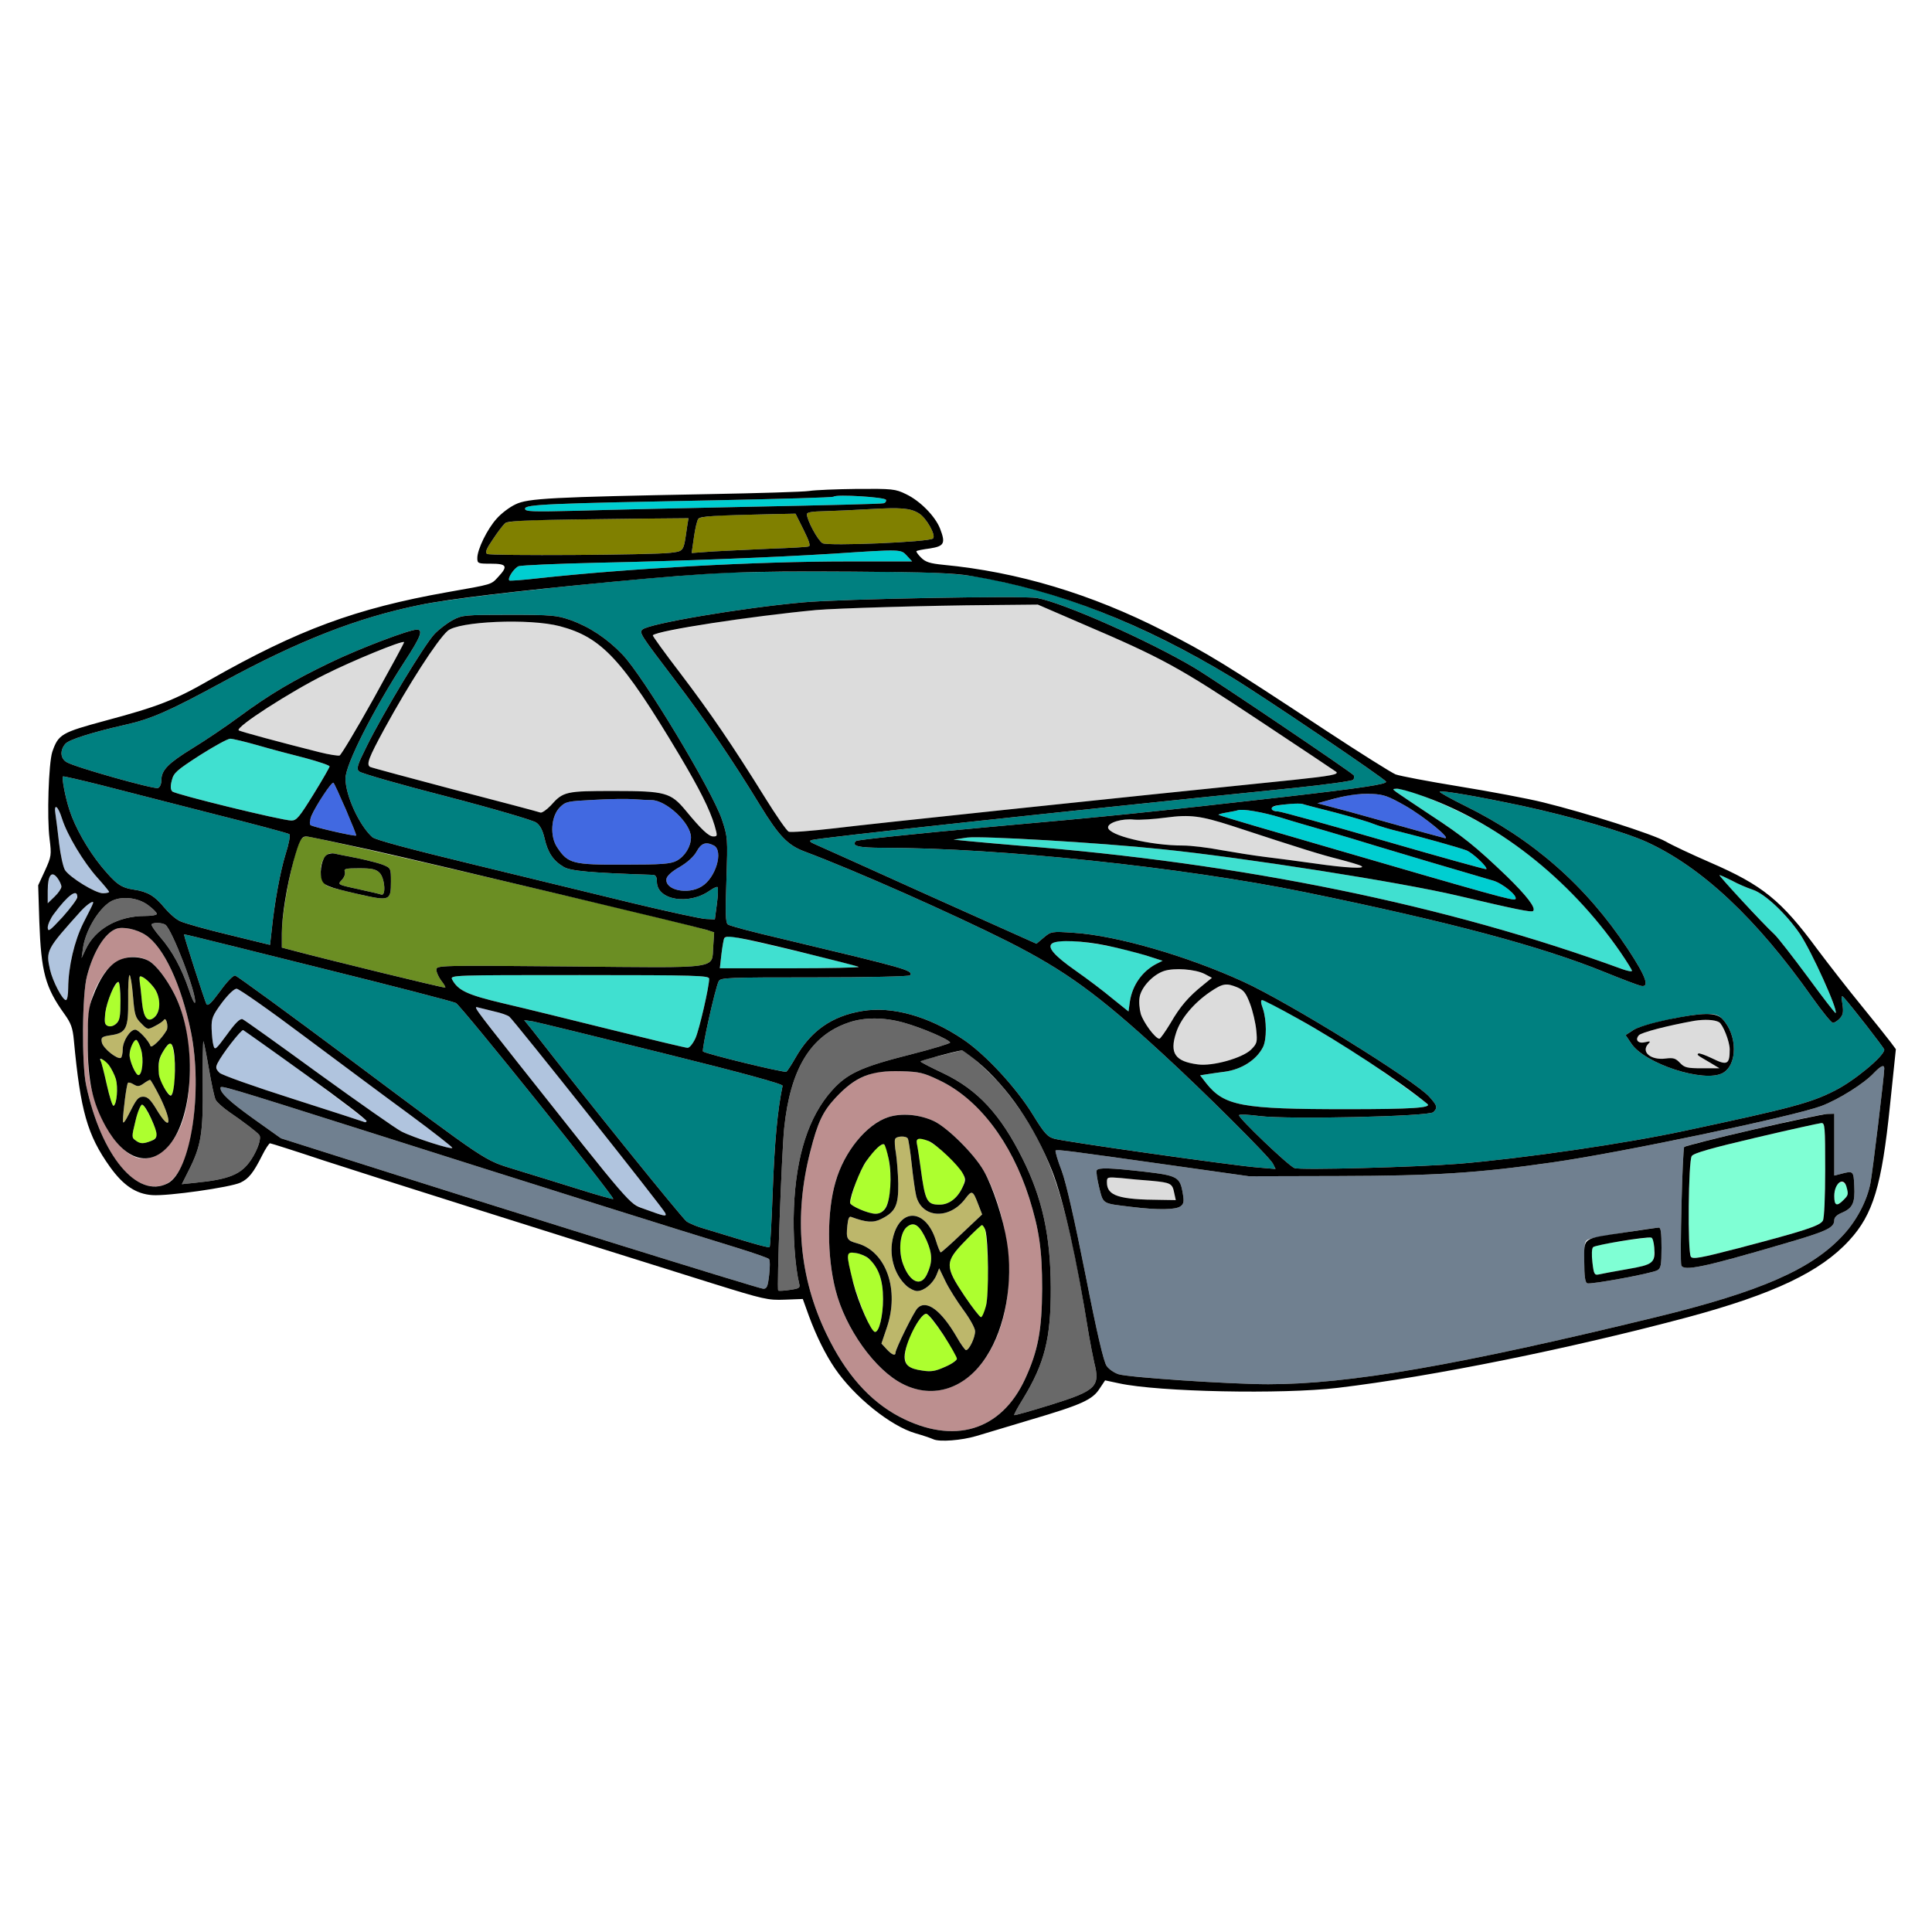 <?xml version="1.0" encoding="utf-8"?>
<!-- Generator: Adobe Illustrator 21.0.0, SVG Export Plug-In . SVG Version: 6.00 Build 0)  -->
<svg version="1.1" baseProfile="tiny"
	 id="svg140" inkscape:version="0.92.2 5c3e80d, 2017-08-06" sodipodi:docname="7.svg" xmlns:cc="http://creativecommons.org/ns#" xmlns:dc="http://purl.org/dc/elements/1.1/" xmlns:inkscape="http://www.inkscape.org/namespaces/inkscape" xmlns:rdf="http://www.w3.org/1999/02/22-rdf-syntax-ns#" xmlns:sodipodi="http://sodipodi.sourceforge.net/DTD/sodipodi-0.dtd" xmlns:svg="http://www.w3.org/2000/svg"
	 xmlns="http://www.w3.org/2000/svg" xmlns:xlink="http://www.w3.org/1999/xlink" x="0px" y="0px" viewBox="0 0 850 850"
	 xml:space="preserve">
<sodipodi:namedview  bordercolor="#666666" borderopacity="1" gridtolerance="10" guidetolerance="10" id="namedview142" inkscape:current-layer="svg140" inkscape:cx="968.188" inkscape:cy="545.22212" inkscape:pageopacity="0" inkscape:pageshadow="2" inkscape:window-height="978" inkscape:window-maximized="1" inkscape:window-width="1920" inkscape:window-x="0" inkscape:window-y="1" inkscape:zoom="0.58897835" objecttolerance="10" pagecolor="#ffffff" showgrid="false">
	</sodipodi:namedview>
<g id="g138" transform="translate(0,0) scale(1,1)">
	<path id="path4" fill="none" d="M0,0h425h425v425v425H425H0V425V0z M377.1,215.1c-9.1,0.1-18.6,0.5-21.1,0.9
		c-2.5,0.4-22.5,1-44.5,1.4c-68.4,1.3-79.3,1.8-84.7,4.5c-2.6,1.2-6.3,4-8.3,6.3c-4.1,4.5-8.5,13.5-8.5,17.3c0,2.4,0.3,2.5,6,2.5
		c7,0,7.6,1.1,3.2,5.8c-3.2,3.5-2.4,3.2-22.2,6.7c-40.6,7.2-65.9,16.6-104.8,38.7C76.9,308,69.4,310.9,46.6,317
		c-19.6,5.3-20.9,6-23.6,13.8c-1.6,5-2.4,28.9-1.2,38.2c0.9,7.2,0.8,7.8-2,14l-3,6.5l0.5,16c0.8,22.1,2.6,28.9,11.1,40.7
		c2.8,3.9,3.6,6,4.1,11.5c2.9,31,5.9,41.7,15.9,55.7c5.8,8.1,11.4,11.9,18.6,12.4c6.8,0.5,34.3-3.4,38.8-5.5
		c3.6-1.7,5.7-4.3,9.6-12.1c1.4-2.8,3-5.2,3.4-5.2c0.4,0,11.1,3.4,23.7,7.6c20.8,6.8,107.2,34.1,170.5,53.9
		c23.1,7.2,24.9,7.6,32.3,7.3l7.9-0.3l2.7,7.5c3.3,8.9,7.2,16.8,11.4,23c8.5,12.5,24.5,25.4,35.5,28.6c3.2,0.9,6.7,2.1,7.8,2.6
		c2.7,1.3,12.5,0.5,18.9-1.4c2.8-0.8,13.6-4.1,24-7.2c22.4-6.6,27.2-8.8,30.3-13.7l2.4-3.6l6.1,1.3c17.4,3.8,71.9,4.9,96.2,2
		c41.9-5,102.4-17.3,154.1-31.1c37.8-10.2,58.4-20,71-33.8c10.5-11.4,14.3-24.1,17.9-59.2l2.6-24.9l-2.3-3.1c-1.2-1.6-7-8.9-12.8-16
		c-5.9-7.2-14.6-18.4-19.4-24.8c-15.9-21.6-24.2-28.3-47.3-38.3c-7.8-3.4-16.6-7.5-19.5-9.2c-5.9-3.3-34.8-12.5-53.9-17.2
		c-6.8-1.7-23.4-4.8-36.9-7c-13.5-2.2-26.1-4.6-28-5.3c-1.9-0.8-15.6-9.4-30.5-19.2c-45-29.7-52.1-34-71.5-43.9
		c-31.9-16.3-64.3-26-96.9-29.1c-6-0.6-7.9-1.2-9.9-3.2c-1.3-1.3-2.2-2.6-2-2.8c0.2-0.3,2.9-0.8,5.9-1.2c6.3-1,7-2.2,4.5-8.7
		c-2.1-5.4-8.7-12.2-15-15.2C393.9,215.1,392.6,215,377.1,215.1z"/>
	<path id="path6" fill="#00CED1" d="M389.8,219.9c0.2,0.6-0.2,1.3-1,1.5c-0.7,0.3-26,0.9-56.3,1.5c-30.2,0.6-65.5,1.4-78.2,1.8
		c-20.5,0.5-23.3,0.4-23.3-0.9c0-1.9,10.1-2.3,83.9-3.7c28.2-0.6,51.6-1.2,51.9-1.6C367.9,217.4,389.4,218.7,389.8,219.9z"/>
	<path id="path8" fill="#808000" d="M404.2,225.8c3.3,1.9,7.7,9.7,6.3,11.1c-1.6,1.6-46,3.4-48.6,2.1c-2-1.1-6.9-10.1-6.9-12.8
		c0-0.8,2.3-1.2,7.8-1.3c4.2-0.1,13.1-0.5,19.7-0.9C396.2,223.2,400.4,223.5,404.2,225.8z"/>
	<path id="path10" fill="#808000" d="M339.7,226.2L350,226l3.5,7c2.5,5,3.2,7.2,2.3,7.4c-0.7,0.3-8.3,0.7-16.8,1
		c-8.5,0.4-19.8,0.9-25.1,1.2l-9.6,0.7l1-6.9c0.5-3.8,1.4-7.4,1.9-8.1c0.6-0.8,4.8-1.3,11.6-1.6
		C324.7,226.6,334.1,226.3,339.7,226.2z"/>
	<path id="path12" fill="#808000" d="M279.7,228.2l23.2-0.2l-0.6,3.7c-1.6,11.2-1.3,10.7-7.3,11.5c-8,1-79.3,1.4-80.7,0.5
		c-1-0.6-0.3-2.3,2.6-6.5c2.1-3.2,4.5-6.3,5.3-7c1-0.7,7.1-1.3,17.9-1.5C249.1,228.6,266.9,228.3,279.7,228.2z"/>
	<path id="path14" fill="#00CED1" d="M399,244.5l2.3,2.5h-27.9c-41.3,0-96.9,3.1-136.4,7.4c-6.9,0.8-12.7,1.2-12.9,1
		c-1-0.9,2.1-5.5,4.1-6.3c1.3-0.4,16.7-1.1,34.3-1.5c38.1-0.8,76.5-2.3,104-4C396.8,241.6,396.3,241.6,399,244.5z"/>
	<path id="path16" fill="#008080" d="M375,251.5c45.2,0.2,49.9,0.6,72.3,5.9c29.6,7,62.7,21.2,94.8,40.7c14,8.5,67.2,44.5,67.7,45.8
		c0.4,1.1-9.9,2.7-43.8,6.6c-59.8,6.8-77.2,8.6-132.5,13.5c-30.8,2.8-56.4,5.5-56.9,6c-2.2,2.2,1,3,12.3,3
		c50.5,0,131.9,8.6,185.1,19.5c63.9,13.1,104.3,23.9,132,35.2c7.4,3,14.5,5.7,15.8,6c4.2,1,2.5-3.9-5.7-16.3
		c-18.3-27.7-41.7-48.2-71.8-63c-6.3-3.1-11.2-5.9-10.9-6.1c0.7-0.7,16.9,2.1,36.6,6.3c21.2,4.6,44.7,11.4,54.4,15.8
		c24.3,11.1,48.4,33.7,72.8,68.3c4.4,6.2,8.5,11.3,9.2,11.3c0.7,0,2.1-0.9,3.1-2c1.4-1.5,1.6-2.9,1.1-6.2c-0.6-3.7-0.5-4.1,0.7-2.8
		c2.9,3.1,17.7,22.1,17.7,22.8c0,2.8-13.4,13.9-21.9,18.1c-10.4,5.3-19,7.6-65.4,17.5c-26.3,5.7-71.2,12.2-99.7,14.6
		c-18.8,1.5-70.1,2.9-72.5,1.9c-2.8-1.1-25.1-22.5-24.4-23.3c0.4-0.4,4.4-0.2,9,0.4c12.5,1.6,74.6,0.2,76.5-1.7c2-2,1.8-2.8-1.7-6.7
		c-6.2-7.1-62.1-41.7-81.9-50.7c-24.9-11.4-55.8-20.3-74.4-21.5c-10-0.7-10.2-0.6-13.4,2.1l-3.2,2.7L408.7,394
		c-25.9-11.7-48.5-21.9-50.2-22.6c-2.1-0.9-2.6-1.4-1.5-1.8c2.5-0.9,106.5-12.2,212.9-23c13.5-1.4,24.9-3,25.4-3.5s0.6-1.4,0.3-2
		c-0.8-1.2-61.2-42-70.1-47.3c-19.8-11.8-57.6-28.6-69.2-30.7c-5.6-1.1-86.4,0.4-102.8,1.9c-26.9,2.4-68.3,9.4-70.9,12
		c-1.4,1.4-0.8,2.3,14.1,21.9c13.5,17.7,25.9,36,37.7,55.4c8.3,13.5,12.1,17.5,19.5,20.3c22.7,8.5,65.6,27.6,89.5,39.6
		c25.3,12.8,39.7,23.3,68.1,49.4c17.8,16.3,47,45.4,48.5,48.3l1.2,2.4l-8.3-0.7c-11-0.9-84.4-11.3-89-12.6c-3-0.8-4.4-2.3-9.5-10.6
		c-7.3-11.9-21-26.7-30.8-33.2c-15-10.1-31.1-14.6-44.2-12.4c-13.4,2.2-22.7,8.7-29.5,20.7c-1.7,3-3.5,5.7-3.9,6
		c-0.9,0.6-35.7-7.9-36.7-8.9c-0.7-0.7,5.4-28,6.9-30.9c0.8-1.6,3.8-1.7,42.3-1.7c23,0,41.6-0.4,41.9-0.9c1.4-2.2-1.2-2.9-56.9-16.2
		c-12.1-2.8-22.6-5.6-23.3-6.2c-1-0.8-1.1-5-0.6-19.6c0.6-18.4,0.6-18.7-2-26.6c-4.3-12.7-34.6-63.1-43.8-72.6
		c-6.7-7-14.4-12.1-22.8-15.1c-6-2.1-8.1-2.3-27-2.3c-19.5,0-20.7,0.1-24.8,2.3c-2.4,1.3-6,4-8,6.1c-4.3,4.4-22.7,34.9-29.8,49.3
		c-4.3,8.6-4.7,10-3.4,11.2c0.8,0.8,18.2,5.8,38.5,11c20.4,5.3,38.1,10.5,39.4,11.5c1.7,1.1,2.9,3.5,3.7,7c1.4,6.2,3.8,9.8,8.4,12.5
		c3,1.8,11.8,2.6,39.3,3.5c1.2,0.1,1.7,0.9,1.7,3c0,8.1,14,10.5,23.3,3.9c1.6-1.1,3.1-1.8,3.4-1.5c0.3,0.4,0.2,3.7-0.3,7.4l-0.9,6.8
		l-4-0.2c-2.2-0.1-16.4-3.2-31.5-6.8c-15.1-3.7-46.8-11.4-70.4-17.1c-28.1-6.8-43.5-10.9-44.8-12.1c-5.8-5.2-11.8-18.4-11.8-25.8
		c0-6.1,12.1-30,26.1-51.6c7-10.7,8.2-13.9,5.3-13.9c-3.4,0-25.5,8.4-38.3,14.6c-16.2,7.8-26.4,13.8-40.1,23.9
		c-5.8,4.3-14.9,10.4-20.3,13.7c-10.7,6.6-13.7,9.6-13.7,14c0,1.7-0.6,3.1-1.5,3.5c-1.8,0.6-36.7-9.2-40.2-11.4
		c-2.8-1.6-3-5.3-0.5-8.1c1.6-1.8,11.7-5,26.2-8.3c11.4-2.5,19.7-6.2,42.7-18.7c33.6-18.3,59.4-28.4,86.8-34
		c18.1-3.8,97.5-12.2,132.6-14.1C325.6,251.6,351.6,251.3,375,251.5z M750.6,446.1c-7.7,0.1-28.6,4.7-32.2,7.2l-3.2,2.1l2.5,3.7
		c5.9,8.9,32,17.4,40.2,13c6.6-3.6,6.6-16.7-0.1-23.8C756.1,446.5,754.6,446,750.6,446.1z"/>
	<path id="path18" fill="#DCDCDC" d="M756.3,449.7c1.7,1,4.7,8.5,4.7,12c0,6.6-1.1,7.2-7.6,4c-3.1-1.5-5.9-2.5-6.2-2.2
		c-0.7,0.6-0.7,0.6,4.8,3.8l4.5,2.7h-7.6c-6.7,0-7.8-0.3-9.8-2.4c-1.9-2-2.9-2.3-6.2-1.9c-6.7,0.9-11.2-3-7.6-6.6
		c1-1,0.7-1.1-1.4-0.6c-3.1,0.8-4.7-0.9-2.9-3c1.1-1.3,12.8-4.3,24.5-6.4C750,448.4,754.3,448.6,756.3,449.7z"/>
	<path id="path20" fill="#DCDCDC" d="M436,266.2l20.6-0.2l19.9,8.6c34.8,14.9,41.8,18.7,77.5,42.4c18.4,12.2,33.7,22.4,33.9,22.6
		c1.2,1.1-2.5,1.8-18.6,3.5c-84.3,8.6-186.7,19.4-202,21.3c-10.4,1.2-19.5,1.9-20.3,1.5c-0.9-0.4-5.6-7.2-10.5-15.1
		c-14.1-22.7-23.9-37.1-37.2-54.6c-6.9-9-12.3-16.5-12.1-16.7c1.4-1.4,36.5-7.4,54.8-9.4c19.2-2,25-2.4,49-3.1
		C404.5,266.6,424.7,266.3,436,266.2z"/>
	<path id="path22" fill="#DCDCDC" d="M246.3,275.5c18.5,4.9,27.4,14.5,52.6,56.7c8.9,15,13.3,23.7,15.5,31c1.3,4.6,1.3,4.8-0.6,4.8
		c-2,0-5.2-3-12.2-11.5c-6.5-7.8-8.9-8.5-31.4-8.5c-21.3,0-22.4,0.2-27.9,6.4c-1.8,1.9-3.9,3.3-4.5,3.1c-0.7-0.3-17.7-4.8-37.7-10
		c-20-5.3-36.8-9.8-37.3-10.1c-1.7-1.1-0.6-4,6.3-16.7c10.6-19.4,23.1-38.9,27.8-43.1c1.4-1.3,5.2-2.3,11.3-3.2
		C219.4,272.8,238.2,273.3,246.3,275.5z"/>
	<path id="path24" fill="#DCDCDC" d="M177.8,282.5c0.6,0.6-27.2,49.4-28.4,49.9c-0.6,0.2-4.7-0.4-9-1.5c-16.7-4.2-34.9-9.1-35.4-9.6
		c-0.6-0.6,2.5-3,14.6-11.2c11.7-7.9,32.5-18.4,47.4-24C172.8,283.9,177.6,282.3,177.8,282.5z"/>
	<path id="path26" fill="#40E0D0" d="M101.3,325c1,0,6.5,1.3,12.1,2.9c5.5,1.6,14.9,4.1,20.9,5.6c5.9,1.6,10.7,3.2,10.7,3.7
		c0,0.4-3.2,6-7.1,12.3c-6.2,10-7.4,11.5-9.7,11.5c-4.1,0-51.1-11.5-52.4-12.8c-0.8-0.8-0.9-2.3-0.2-4.9c0.8-3.3,2.1-4.4,12.3-11
		C94.2,328.3,100.2,325,101.3,325z"/>
	<path id="path28" fill="#008080" d="M44.8,345.5c9.2,2.4,31.3,8,49.2,12.6c17.9,4.5,32.9,8.5,33.3,8.9c0.5,0.4-0.2,4.3-1.6,8.6
		c-2.4,7.7-5,21.8-6.2,34l-0.7,6.1l-18-4.4c-10-2.4-19.6-5.1-21.5-6c-1.9-0.8-5-3.6-7-6c-4.2-5.1-7.3-7-13.4-7.9
		c-5.8-0.9-7.8-2.4-14.3-10.2c-6.1-7.5-11.6-17.3-14-24.7c-1.9-5.8-3.5-14.3-2.9-14.9C27.9,341.4,35.6,343.2,44.8,345.5z"/>
	<path id="path30" fill="#4169E1" d="M146.7,344.4c0.9,0.8,10.4,22.9,10,23.2c-0.5,0.5-19.2-3.8-20.1-4.6c-1.2-1.2,0.8-5.7,5.6-13.2
		C144.4,346.5,146.4,344,146.7,344.4z"/>
	<path id="path32" fill="#40E0D0" d="M614.6,347c5.5-0.1,28.7,9.8,41.9,18c22.1,13.6,41.1,31.7,56.4,53.9c2.8,4.1,5.1,7.8,5.1,8.2
		c0,0.5-1.9,0.1-4.2-0.7C636.5,398.1,546.4,379.7,448,372c-8-0.7-17.6-1.5-21.5-1.9l-7-0.7l6-0.9c6.2-0.8,57.8,2.2,85.5,5.1
		c36.1,3.7,105.1,14.5,130.5,20.5c25.5,6,32.4,7.4,33,6.7c1.4-1.3-2.8-6.7-11.6-15.3c-13.7-13.1-19-17.4-33.5-26.9
		c-7.1-4.7-13.8-9.2-14.9-10C612.5,347.1,612.5,347.1,614.6,347z"/>
	<path id="path34" fill="#4169E1" d="M603.6,349.3c5.2,0.2,7.2,1,14.5,5.1c8.6,4.9,21.1,15.2,17.4,14.3c-2.1-0.5-12.6-3.4-31.5-8.7
		c-6.3-1.8-14.4-4-18-4.9l-6.4-1.7l4.4-1.2c2.5-0.7,6.5-1.7,9-2.2S600.2,349.2,603.6,349.3z"/>
	<path id="path36" fill="#4169E1" d="M278.5,351.6c2.8,0.2,6.4,0.4,8.1,0.4c6.5,0,17.4,10.2,17.4,16.4c0,4-2.6,8.3-6.3,10.3
		c-2.7,1.4-6.4,1.7-23.2,1.7c-22.4,0.1-24.6-0.4-29.3-7.5c-3.4-4.9-2.8-13.8,1.1-17.7c2.6-2.6,3.4-2.7,15-3.3
		C268,351.5,275.8,351.4,278.5,351.6z"/>
	<path id="path38" fill="#00CED1" d="M573,353.7c0.8,0.3,7.4,2,14.5,3.8c7.2,1.9,14.7,4.1,16.8,5c2,0.8,7.2,2.4,11.5,3.4
		c9.4,2.3,25.8,6.9,29.3,8.2c2.7,1,9.6,7.5,8.8,8.3c-0.2,0.2-20.4-5.4-44.9-12.5c-24.5-7.1-45.5-12.9-46.7-12.9s-2.5-0.4-2.8-1
		c-0.6-1,1.9-1.8,8-2.3C569.7,353.5,572.2,353.5,573,353.7z"/>
	<path id="path40" fill="#B0C4DE" d="M27.3,360.2c2.3,7.2,9.4,19.1,15.6,26c2.8,3.1,5.1,5.9,5.1,6.2c0,0.3-1.2,0.6-2.7,0.6
		c-3.3,0-14.5-6.9-16.7-10.2c-0.8-1.3-2-6.6-2.6-11.8s-1.3-11-1.6-12.8C23.6,353.2,25.5,354.4,27.3,360.2z"/>
	<path id="path42" fill="#00CED1" d="M563.5,359.7c4.4,1.4,13.4,4,20,5.9s16.5,4.9,22,6.6c8.5,2.6,36.8,11,51.3,15.2
		c4.3,1.2,11.2,6.9,9.9,8.2c-0.8,0.8-8.5-1.3-86.7-24.1c-6.3-1.8-18.7-5.5-27.5-8c-8.8-2.6-16.2-4.8-16.4-5c-0.1-0.2,1.4-0.7,3.5-1
		c2.2-0.4,4.4-0.8,4.9-1C546.5,355.7,555.6,357.3,563.5,359.7z"/>
	<path id="path44" fill="#DCDCDC" d="M541.9,363.3c31.9,10.5,39.6,12.8,47.1,14.7c4.6,1.2,9.1,2.5,9.9,3c2.4,1.3-6.7,0.9-20.4-1.1
		c-7.1-1-17-2.3-22-2.9c-4.9-0.6-13.6-2-19.3-3c-5.7-1.1-13.2-2-16.7-2c-14.5,0-33-4.5-33-8c0-2.1,6.2-4,11.5-3.4
		c2.5,0.2,8.8-0.2,14-0.9C523.6,358.3,528.2,358.9,541.9,363.3z"/>
	<path id="path46" fill="#6B8E23" d="M134.8,368c4.1,0,165.2,37.7,176.1,41.1l3.3,1.1l-0.4,6.1c-0.8,10.3,4.4,9.5-63.3,8.9
		c-58.1-0.5-58.5-0.5-58.5,1.5c0,1.1,1,3.2,2.1,4.7c1.2,1.5,2,2.9,1.8,3.1c-0.4,0.3-52.8-12.5-68.1-16.6l-3.8-1v-6.3
		c0-10,4.9-34.8,8.1-40.9C132.7,368.8,133.8,368,134.8,368z M147,375.5c-6.2-1.7-8.4,12.2-2.4,14.5c1.4,0.6,7.5,2.1,13.6,3.5
		c13.3,3,13.8,2.8,13.8-5.7c0-5.7-0.1-5.9-3.2-7.2c-1.8-0.8-7.1-2.1-11.8-3.1C152.3,376.6,147.8,375.7,147,375.5z"/>
	<path id="path48" fill="#6B8E23" d="M158,382c5.7,0,7.4,0.4,9,2c2.3,2.3,2.9,10.2,0.8,9.6c-0.7-0.3-4.7-1.2-8.8-2.1
		c-10.9-2.4-10.6-2.2-8.5-4.5c1-1.1,1.5-2.6,1.2-3.5C151.2,382.2,152.2,382,158,382z"/>
	<path id="path50" fill="#4169E1" d="M314.1,372c4.3,2.4,0.8,14.3-5.4,18c-6.1,3.8-16.2,1.6-15.5-3.3c0.2-1.3,2.3-3.3,5.9-5.3
		c3.5-2.1,6.2-4.6,7.4-6.8C308.5,370.9,310.6,370.2,314.1,372z"/>
	<path id="path52" fill="#B0C4DE" d="M25.2,386.2c2.5,3.2,2.2,5-1.2,8.3l-3,2.9v-5.5c0-3,0.6-6.1,1.2-6.7
		C23.2,384.2,23.8,384.4,25.2,386.2z"/>
	<path id="path54" fill="#40E0D0" d="M756.5,385c0.4,0,2.8,1.1,5.4,2.4c2.5,1.4,6.7,3.2,9.4,4.1c5.4,1.9,14.6,10.6,20.6,19.4
		c5.1,7.6,16.9,33.6,15.7,34.8c-0.2,0.2-5.7-6.9-12.2-15.8c-6.6-8.9-13.2-17.4-14.7-18.8c-1.6-1.4-7.8-7.9-13.9-14.4
		C760.8,390.3,756.1,385,756.5,385z"/>
	<path id="path56" fill="#B0C4DE" d="M32.7,393c2.8,0,0.9,3.8-5.2,10.5c-5.6,6-6.4,6.7-6.5,4.6c0-2.4,2.9-7,7.8-12.4
		C30.2,394.2,32,393,32.7,393z"/>
	<path id="path58" fill="#696969" d="M65.4,398.4c2,1.5,3.6,3.1,3.6,3.7c0,0.5-2.4,0.9-5.3,0.9c-11.6,0-21.7,5.6-25.9,14.5l-1.9,4
		l0.6-4.3c1-7.5,6.6-17,11.9-20.4C52.9,394,60.7,394.7,65.4,398.4z"/>
	<path id="path60" fill="#B0C4DE" d="M40.8,397.7c-0.1,0.5-2,4.2-4.1,8.3c-4,8-6.6,19.2-6.7,28.7c0,2.9-0.4,5.3-1,5.3
		c-1.5,0-5.8-8.2-7-13.4c-1.9-8.4-1.5-9,13.7-25.9C38.7,397.5,41.8,395.6,40.8,397.7z"/>
	<path id="path62" fill="#696969" d="M72.7,406.8c3,1.9,14.1,31.2,13.1,34.3c-0.2,0.7-1.5-1.9-2.7-5.7c-3.2-9.4-7.3-17-12.6-23.1
		c-2.4-2.8-4.1-5.3-3.8-5.7C67.6,405.8,71.2,405.9,72.7,406.8z"/>
	<path id="path64" fill="#BC8F8F" d="M64.1,411.4c8,5.3,15.6,21.7,19.9,42.5c4.1,20,1.9,48.1-4.6,60.1c-3,5.6-6.5,8-11.4,8
		c-12.2,0-24.6-18.4-30.1-44.5c-2-9.3-1.8-40.4,0.4-48.2c2.8-10.7,7.8-18.7,12.7-20.6C53.9,407.5,60.2,408.8,64.1,411.4z
		 M45.5,428.8c-5.6,8.4-7,14.4-6.9,30.2c0,11.9,0.4,15.9,2.3,22.5c4,14.4,12.6,26.3,20,28c7.2,1.6,14.9-4.5,19-15.1
		c5.8-15.3,4.4-42.1-3.1-56.9c-3.5-6.9-7.9-12.6-11.1-14.6C59,418.9,50.5,421.3,45.5,428.8z"/>
	<path id="path66" fill="#BDB76B" d="M57,429c0.4,0,1.1,4.1,1.5,9.2c0.7,8.3,1,9.5,3.6,12c2.8,2.9,2.9,2.9,6.1,1.2
		c1.8-0.9,3.6-2.1,3.9-2.7c1-1.5,2.1,3,1.2,4.6c-2.2,3.8-6.7,8.1-7.1,6.9c-0.7-2.3-5.3-7.2-6.7-7.2c-2.3,0-5.5,5.1-5.5,8.6
		c0,1.8-0.4,3.5-0.8,3.8c-1.5,0.9-7.9-4.2-8.4-6.8c-0.4-2.2-0.1-2.5,3.7-3.1c7.1-1,8-2.9,7.9-15.6C56.3,433.9,56.6,429,57,429z"/>
	<path id="path68" fill="#ADFF2F" d="M63,430c1,0.5,3,2.3,4.4,4.1c3.3,3.9,3.6,10.7,0.6,13.4c-2.9,2.6-4.8,0.5-5.5-6.3
		c-0.3-3.1-0.7-7.2-1-9C61.2,429.4,61.3,429.1,63,430z"/>
	<path id="path70" fill="#ADFF2F" d="M52.1,432c0.5,0,0.9,3.8,0.9,8.3c0,6.9-0.3,8.7-1.9,10.1c-1.1,1-2.5,1.4-3.6,1
		c-1.5-0.6-1.6-1.5-1.2-5.7c0.4-2.7,1.6-6.9,2.8-9.3C50.2,434,51.6,432,52.1,432z"/>
	<path id="path72" fill="#ADFF2F" d="M62.1,461.9c1.2,4.2,0.5,11.1-1.2,11.1c-1.2,0-3.9-6.1-3.9-8.9c0-1.1,0.5-3.1,1.1-4.5
		C59.6,456.4,60.6,457,62.1,461.9z"/>
	<path id="path74" fill="#ADFF2F" d="M74.9,459c1.8,0,2.8,13,1.5,19.9c-0.8,3.9-1.4,3.9-4.1-0.2c-3.3-4.9-3.5-11.3-0.3-16.5
		C73.1,460.5,74.4,459,74.9,459z"/>
	<path id="path76" fill="#ADFF2F" d="M44.9,466c1.6,0,5,5,6.1,8.8c1,3.7,0.4,10.9-1,11.7c-0.5,0.3-1.8-3.9-3-9.2
		c-1.2-5.4-2.4-10.1-2.7-10.6C44.1,466.3,44.3,466,44.9,466z"/>
	<path id="path78" fill="#BDB76B" d="M66,475.1c0.3-0.1,2.2,3.3,4.3,7.4c5.8,11.8,4.7,15.9-1.5,5.5c-2.6-4.3-3.9-5.5-5.8-5.5
		c-2.1,0-3,1.1-5.7,6.5c-2.4,4.8-3.3,5.8-3.2,4c0-3.7,1.6-16.1,2.2-16.6c0.3-0.3,1.4,0,2.5,0.7c1.7,1,2.4,1,4.4-0.4
		C64.4,475.8,65.7,475.1,66,475.1z"/>
	<path id="path80" fill="#ADFF2F" d="M62.5,486c1.3,0,6.5,10.7,6.5,13.4c0,0.9-1.2,2.1-2.6,2.6c-3.4,1.3-4.7,1.3-6.8-0.3
		c-1.7-1.2-1.7-1.6,0-8.5C60.5,489.2,61.9,486,62.5,486z"/>
	<path id="path82" fill="#008080" d="M141.9,426.1c31,7.7,57.4,14.5,58.7,15.2c2.3,1.2,70,85.5,69.2,86.2c-0.2,0.2-7.3-1.8-15.8-4.5
		c-8.5-2.6-20.8-6.5-27.2-8.4c-14.2-4.4-11-2.3-73.6-49.1c-26.5-19.8-48.9-36.1-49.7-36.3c-0.8-0.2-3.6,2.6-6.6,6.8
		c-4,5.4-5.4,6.8-6.1,5.7c-0.7-1.3-9.8-29.5-9.8-30.4C81,410.9,75.8,409.6,141.9,426.1z"/>
	<path id="path84" fill="#40E0D0" d="M321.4,412c2.7,0,55.5,12.6,56.4,13.4c0.3,0.3-13.3,0.6-30.3,0.6h-30.8l0.7-6.2
		c0.4-3.4,1-6.6,1.2-7C318.9,412.4,320.2,412,321.4,412z"/>
	<path id="path86" fill="#40E0D0" d="M504,420.3l7.5,2.4l-3,1.5c-6.1,3.3-10.3,9.3-11.4,16.4l-0.6,4.4l-7.1-5.7
		c-3.8-3.2-11.1-8.7-16.1-12.2c-9.7-6.8-12.8-10.5-10.3-12.1C467,412.4,487,415.1,504,420.3z"/>
	<path id="path88" fill="#DCDCDC" d="M530,428.5l3.2,1.7l-3.8,3.1c-6.5,5.2-10.2,9.5-14.4,16.8c-2.3,3.8-4.5,6.9-4.9,6.9
		c-1.8,0-7-7.1-8.2-10.9c-0.6-2.2-0.9-5.5-0.5-7.5c0.8-4.4,5.9-9.8,10.7-11.4C516.6,425.7,525.9,426.4,530,428.5z"/>
	<path id="path90" fill="#40E0D0" d="M255,429c51.5,0,57,0.2,57,1.6c0,3.6-4.3,22.2-6,26.1c-1.1,2.4-2.6,4.3-3.5,4.3
		c-0.8,0-15.8-3.6-33.3-7.9c-17.4-4.3-38.8-9.6-47.5-11.6c-16.1-3.8-20.2-5.7-22.8-10.6C198,429,199.3,429,255,429z"/>
	<path id="path92" fill="#DCDCDC" d="M544.4,434.4c2.8,1.2,3.8,2.5,5.6,7.3c1.2,3.2,2.4,8.4,2.7,11.5c0.5,5.3,0.4,5.9-2.3,8.6
		c-3.8,3.7-16.9,7.4-23.4,6.5c-10-1.3-12.5-4.9-9.6-13.8c1.9-6.2,7.8-13.2,15-18.1C538,432.6,539.5,432.4,544.4,434.4z"/>
	<path id="path94" fill="#B0C4DE" d="M104.1,435c1,0,14.3,9.3,29.6,20.8c15.3,11.4,36.2,27,46.6,34.6C190.6,498,199,504.6,199,505
		c0,1-16.9-4.4-22.4-7.2c-2.2-1.1-18.6-12.6-36.3-25.4c-17.7-12.9-32.8-23.7-33.6-24c-1.1-0.4-3.2,1.7-6.8,6.7c-5,6.8-5.4,7.1-6,4.8
		c-0.4-1.3-0.7-4.7-0.8-7.4c-0.1-4.5,0.4-5.7,4.5-11.3C100.4,437.5,103,435,104.1,435z"/>
	<path id="path96" fill="#40E0D0" d="M555.3,440c2,0,30.1,16.1,43.2,24.7c10.1,6.7,24.4,16.9,29.5,21c2,1.7-6.8,2.3-35.5,2.3
		c-46.3,0-53.8-1.4-61.8-11.4l-2.7-3.5l3.2-0.5c1.8-0.3,5.3-0.8,7.7-1.1c7.3-1,13.8-5.1,16.7-10.7c1.8-3.4,1.7-12.1,0-17.1
		C554.7,441.3,554.6,440,555.3,440z"/>
	<path id="path98" fill="#B0C4DE" d="M210.6,443.3c1.1,0.3,4.2,1,6.9,1.7c2.8,0.6,5.7,1.6,6.6,2.3c2,1.6,67.8,84.4,68.6,86.4
		c0.7,1.7-0.2,1.5-9.5-1.9c-3.8-1.4-6.4-3.3-9.6-7.1c-7-8.2-62.4-77.9-64-80.6C209,443.1,209.2,442.9,210.6,443.3z"/>
	<path id="path100" fill="#696969" d="M397.5,449.9c8,2.2,20.5,7.6,20.5,8.8c0,0.4-7.8,2.8-17.3,5.2c-21.8,5.5-28,8.4-34.7,15.9
		c-10.2,11.4-15.8,28.7-16.7,51.7c-0.5,11.4,0.5,25.8,2.3,33.2c0.5,1.9,0.1,2.2-4.1,2.8c-2.5,0.4-4.8,0.5-5.1,0.3
		c-0.7-0.7,1.5-60.1,2.6-71.4c2.7-26.1,11.6-40.8,28.3-46.5C380.1,447.5,388.9,447.5,397.5,449.9z"/>
	<path id="path102" fill="#008080" d="M230.6,448.8l4,0.6c2.1,0.4,27.8,6.7,56.9,13.9c36.3,9,52.9,13.6,52.8,14.4
		c-2.3,11.1-3.5,25-4.3,45.5c-0.5,13.7-1.1,25.2-1.4,25.5c-0.3,0.3-5.6-1.1-11.8-3c-6.2-1.9-13.8-4.2-16.8-5.1
		c-3-0.8-6.6-2.3-7.9-3.2c-1.9-1.3-44.6-54.2-68-84.3L230.6,448.8z"/>
	<path id="path104" fill="#B0C4DE" d="M107,453.2c2.5,0.9,54.7,39.4,54.3,40.1c-0.2,0.4-0.7,0.6-1.1,0.3
		c-0.4-0.2-14.4-4.7-31.2-10.1C111.7,478,97.7,473,96.6,472c-2.4-2.3-1.9-3.7,4.9-12.8C104,455.7,106.5,453,107,453.2z"/>
	<path id="path106" fill="#696969" d="M89.5,458.1c0.2,0.3,1.3,5.7,2.4,12.1c1.1,6.4,2.4,12.6,3,13.7s3.3,3.5,5.9,5.3
		c6,4.1,12.5,9,13.3,10.2c1,1.3-0.7,6.4-3.6,10.8c-4.3,6.5-9.6,8.7-24.8,10.2L80,521l3-6c5.5-10.9,6.4-16.3,6.2-37.9
		C89.1,466.5,89.3,457.9,89.5,458.1z"/>
	<path id="path108" fill="#696969" d="M423.2,462.1c1.4-0.2,12.9,10.1,17.8,16c20.3,24.4,28.3,47.3,38,108.9
		c0.7,4.1,1.8,9.7,2.4,12.4c2.7,10.6,1,12.4-18.9,18.6c-8.7,2.7-16.1,4.8-16.3,4.6s1.6-3.5,3.9-7.2c9.5-15.6,12.3-26.6,12.2-48.9
		c-0.1-22.8-3.7-39.3-12.4-56.7c-9.7-19.5-19.8-30.4-34.9-37.6c-5.5-2.6-10-4.9-10-5.2s3.9-1.5,8.8-2.6
		C418.6,463.2,422.8,462.2,423.2,462.1z"/>
	<path id="path110" fill="#708090" d="M829,470.1c0,2.9-5.2,46.1-6.1,50.5c-1.5,7.7-6,16.3-11.9,22.7c-13.8,15.1-36.5,25-82.5,36.2
		C641.4,600.7,593.4,609,558,609c-16.8,0-61.6-3-65.9-4.4c-1.9-0.6-4.2-2.2-5.2-3.6c-1.3-1.7-4.3-14.5-9.3-40
		c-4.8-24.1-8.5-40.5-10.5-45.9c-1.8-4.6-2.9-8.6-2.7-8.9c0.6-0.6,5.7,0.1,51.1,6.5l34,4.8l39.5-0.1c42.5-0.1,61.2-1.3,94-6
		c30.3-4.3,106.3-20.3,118.3-24.8c7.7-2.9,18.8-9.9,23.1-14.5C827.5,468.9,829,468.2,829,470.1z M807,490l-3.2,0.1
		c-4.4,0.1-61.7,13.4-62.8,14.5c-0.8,0.9-2,50-1.3,52.1c1,2.7,10.1,0.8,44.8-9.4c19.3-5.6,22.5-7.1,22.5-10.5c0-1.2,1.2-2.4,3.5-3.3
		c4.6-2,5.7-4.3,5.3-11.8c-0.3-6.6-0.4-6.7-6-5.2l-2.8,0.7v-13.6V490z M482.5,514.9c-0.3,0.6,0.2,3.9,1.1,7.6
		c1.9,7.4,1.1,6.9,14.4,8.5c11.4,1.4,19.3,1.3,21.4-0.3c1.4-1,1.6-2.1,1-5.5c-1.2-7.4-2.3-8-16.9-9.7
		C488.4,513.8,483.3,513.6,482.5,514.9z M729.8,540.1c-4.5,0.3-28.6,4.3-30.5,5c-2.2,0.8-2.3,1.4-2.3,9.9c0,6.5,0.4,9.2,1.3,9.6
		c1.6,0.6,28.2-4.3,30.8-5.7c1.6-0.8,1.9-2.2,1.9-9.9C731,542.4,730.7,540,729.8,540.1z"/>
	<path id="path112" fill="#7FFFD4" d="M801.3,494.1c1.6-0.1,1.7,1.5,1.7,20.5c0,12-0.4,21.3-1,22.4c-1.2,2.3-8,4.5-37,12.1
		c-16.9,4.4-20.3,5-21.1,3.8c-1.5-2.3-1.1-42.2,0.4-44.3c0.9-1.3,8.7-3.5,28.3-8.1C787.4,497,800.3,494.2,801.3,494.1z"/>
	<path id="path114" fill="#7FFFD4" d="M813,525.2c0,1.1-3.8,4.8-5,4.8c-1.4,0-1.2-7.4,0.2-8.8C810.6,518.8,812.9,520.8,813,525.2z"
		/>
	<path id="path116" fill="#DCDCDC" d="M493.3,518.3c3.4,0.4,9.4,0.9,13.3,1.2c8.5,0.8,9.2,1.2,10,5.3l0.7,3.2l-6.4-0.1
		c-18.7-0.1-23.9-1.8-23.9-7.7C487,517.8,487.1,517.8,493.3,518.3z"/>
	<path id="path118" fill="#7FFFD4" d="M726.5,544.5c1.4,0.2,1.8,8,0.6,10.3c-0.7,1.4-3.4,2.3-11.3,3.6c-5.7,1-11.2,2-12.4,2.3
		c-1.9,0.4-2.2-0.1-2.8-5.3c-0.4-3.4-0.3-6.1,0.3-6.7c0.6-0.6,6.3-1.8,12.8-2.7C720.2,545,726,544.4,726.5,544.5z"/>
	<path id="path120" fill="#BC8F8F" d="M396.5,471.3c8,0.2,9.9,0.7,16.6,3.9c17.4,8.2,31.8,27.1,39.7,51.8c4.4,14.1,5.7,22.8,5.7,40
		c-0.1,18.3-1.8,27.3-7.5,39.7c-10.6,22.9-31.4,29.1-55.3,16.6c-13.2-7-23.7-18.9-32.1-36.4c-12-24.9-14.4-51.9-7.1-80.3
		c3.2-12.7,5.5-17.6,11.1-23.6c5.3-5.7,9.7-8.7,15.7-10.6C385.9,471.5,390.9,471.1,396.5,471.3z M390.8,491.5
		c-9.5,3.1-19.4,15.1-23.2,28.5c-3.8,13-3.8,32.6,0,47.5c4.3,17,17.4,35.3,29.6,41.4c22.6,11.3,44.7-9.9,46.5-44.6
		c0.9-16.4-3.5-36.1-10.9-49.2c-4.1-7.3-16-19.1-22-21.9C404.5,490.3,396.7,489.6,390.8,491.5z"/>
	<path id="path122" fill="#BDB76B" d="M399.4,500.9c0.3,0.5,1.1,5.5,1.7,11.2c0.6,5.7,1.5,12.1,2,14.1c2.5,9.8,14.5,10.5,21.5,1.3
		c3-4,3.4-3.9,5.8,2.4l1.7,4.4l-8.8,8.3c-4.8,4.6-9.1,8.4-9.4,8.4c-0.3,0-1.3-2.4-2.2-5.4c-4.3-13.5-15.3-14.5-18.7-1.6
		c-2.1,7.8,0.2,16.5,5.7,21.6c1.4,1.3,3.6,2.4,4.8,2.4c3,0,6.9-3.2,8.5-7l1.2-3l2.8,5.8c1.5,3.1,5.1,8.8,7.9,12.6s5.1,7.9,5.1,9.3
		c0,2.8-2.6,8.3-4,8.3c-0.4,0-2.3-2.6-4.1-5.8c-6.8-11.7-13.3-16.6-17.2-12.7c-1.6,1.5-9.7,18-9.7,19.6c0,1.6-1.6,1-3.9-1.5
		l-2.3-2.5l2.3-6.8c5.8-16.8-0.2-33.8-13-37.3c-4.5-1.2-4.9-2-4.3-7.8c0.3-3.1,0.8-4.2,1.7-3.8c6.5,2.4,9.7,2.7,13.2,0.9
		c6.3-3.1,7.6-6,7.5-15.5c-0.1-4.6-0.6-10.6-1-13.3c-0.5-2.8-0.7-5.6-0.4-6.3C394.2,499.8,398.6,499.6,399.4,500.9z"/>
	<path id="path124" fill="#ADFF2F" d="M416.7,508.2c7.7,7.3,8.8,9.8,6.7,14.3c-2.2,4.7-5.9,7.5-10,7.5c-5.6,0-6.4-1.4-8.4-16.5
		c-0.6-4.4-1.3-9-1.6-10.3C402.4,498.6,409.1,501.1,416.7,508.2z"/>
	<path id="path126" fill="#ADFF2F" d="M389,503.5c1.5,0.9,3.3,12.7,2.8,19c-0.7,7.9-2.8,11.5-6.6,11.5c-3.2,0-11.2-3.5-11.2-4.8
		c0-0.6,0.9-3.9,2-7.4c2-6.4,6.3-13.7,10.2-17C387.3,503.8,388.5,503.2,389,503.5z"/>
	<path id="path128" fill="#ADFF2F" d="M407.7,545.8c2.6,6,2.6,9.6,0.1,14.9c-2.6,5.5-7.4,3.6-10.4-4.3c-2.3-5.9-1.5-14.1,1.6-16.6
		C402.2,537.2,404.6,539,407.7,545.8z"/>
	<path id="path130" fill="#ADFF2F" d="M432,539c1.5,0,2.2,4.7,2.6,17.5c0.5,12.8-0.8,23-3,23c-0.5,0-3.8-4.2-7.3-9.4
		c-8.7-13-8.7-14.9,0.4-24.2C428.3,542.1,431.7,539,432,539z"/>
	<path id="path132" fill="#ADFF2F" d="M376.6,551.3c7.6,1.3,11.9,8.4,11.9,20.2c0,7.4-1.7,14.5-3.5,14.5c-2.7,0-12-25.9-12-33.3
		C373,551,373.5,550.8,376.6,551.3z"/>
	<path id="path134" fill="#ADFF2F" d="M407.5,578c1.6,0,13.5,17.5,13.5,19.8c0,0.7-2.4,2.4-5.3,3.6c-4.2,1.9-6.1,2.2-9.9,1.6
		c-2.6-0.3-5.4-1.2-6.2-2c-3-2.4-1.3-10.6,4.1-19.3C405,579.7,406.7,578,407.5,578z"/>
	<path id="path136" fill="#708090" d="M162.5,498.1c63.8,20.3,139.2,44,161.5,50.8c7.4,2.3,13.8,4.5,14.3,5s0.5,3.6,0.1,7
		c-0.6,5.2-1,6.1-2.6,6.1c-1.7,0-109.4-33.5-191.7-59.7l-20.5-6.5l-11.8-8.4c-10.9-7.8-14.8-11.5-14.8-13.7
		C97,477.4,97.2,477.4,162.5,498.1z"/>
	<path d="M377.1,215.1c15.5-0.1,16.8,0,21.5,2.3c6.3,3,12.9,9.8,15,15.2c2.5,6.5,1.8,7.7-4.5,8.7c-3,0.4-5.7,0.9-5.9,1.2
		c-0.2,0.2,0.7,1.5,2,2.8c2,2,3.9,2.6,9.9,3.2c32.6,3.1,65,12.8,96.9,29.1c19.4,9.9,26.5,14.2,71.5,43.9
		c14.9,9.8,28.6,18.4,30.5,19.2c1.9,0.7,14.5,3.1,28,5.3c13.5,2.2,30.1,5.3,36.9,7c19.1,4.7,48,13.9,53.9,17.2
		c2.9,1.7,11.7,5.8,19.5,9.2c23.1,10,31.4,16.7,47.3,38.3c4.8,6.4,13.5,17.6,19.4,24.8c5.8,7.1,11.6,14.4,12.8,16l2.3,3.1l-2.6,24.9
		c-3.6,35.1-7.4,47.8-17.9,59.2c-12.6,13.8-33.2,23.6-71,33.8c-51.7,13.8-112.2,26.1-154.1,31.1c-24.3,2.9-78.8,1.8-96.2-2l-6.1-1.3
		l-2.4,3.6c-3.1,4.9-7.9,7.1-30.3,13.7c-10.4,3.1-21.2,6.4-24,7.2c-6.4,1.9-16.2,2.7-18.9,1.4c-1.1-0.5-4.6-1.7-7.8-2.6
		c-11-3.2-27-16.1-35.5-28.6c-4.2-6.2-8.1-14.1-11.4-23l-2.7-7.5l-7.9,0.3c-7.4,0.3-9.2-0.1-32.3-7.3
		c-63.3-19.8-149.7-47.1-170.5-53.9c-12.6-4.2-23.3-7.6-23.7-7.6c-0.4,0-2,2.4-3.4,5.2c-3.9,7.8-6,10.4-9.6,12.1
		c-4.5,2.1-32,6-38.8,5.5c-7.2-0.5-12.8-4.3-18.6-12.4c-10-14-13-24.7-15.9-55.7c-0.5-5.5-1.3-7.6-4.1-11.5
		c-8.5-11.8-10.3-18.6-11.1-40.7l-0.5-16l3-6.5c2.8-6.2,2.9-6.8,2-14c-1.2-9.3-0.4-33.2,1.2-38.2c2.7-7.8,4-8.5,23.6-13.8
		c22.8-6.1,30.3-9,45.6-17.8c38.9-22.1,64.2-31.5,104.8-38.7c19.8-3.5,19-3.2,22.2-6.7c4.4-4.7,3.8-5.8-3.2-5.8c-5.7,0-6-0.1-6-2.5
		c0-3.8,4.4-12.8,8.5-17.3c2-2.3,5.7-5.1,8.3-6.3c5.4-2.7,16.3-3.2,84.7-4.5c22-0.4,42-1,44.5-1.4
		C358.5,215.6,368,215.2,377.1,215.1z M366.8,218.5c-0.3,0.4-23.7,1-51.9,1.6c-73.8,1.4-83.9,1.8-83.9,3.7c0,1.3,2.8,1.4,23.3,0.9
		c12.7-0.4,48-1.2,78.2-1.8c30.3-0.6,55.6-1.2,56.3-1.5c0.8-0.2,1.2-0.9,1-1.5C389.4,218.7,367.9,217.4,366.8,218.5z M382.5,224
		c-6.6,0.4-15.5,0.8-19.7,0.9c-5.5,0.1-7.8,0.5-7.8,1.3c0,2.7,4.9,11.7,6.9,12.8c2.6,1.3,47-0.5,48.6-2.1c1.4-1.4-3-9.2-6.3-11.1
		C400.4,223.5,396.2,223.2,382.5,224z M350,226l-10.3,0.2c-26.1,0.6-31.5,0.9-32.5,2.1c-0.5,0.7-1.4,4.3-1.9,8.1l-1,6.9l9.6-0.7
		c5.3-0.3,16.6-0.8,25.1-1.2c8.5-0.3,16.1-0.7,16.8-1c0.9-0.2,0.2-2.4-2.3-7.4L350,226z M302.9,228l-23.2,0.2c-46,0.5-56,0.8-57.5,2
		c-0.8,0.7-3.2,3.8-5.3,7c-2.9,4.2-3.6,5.9-2.6,6.5c1.4,0.9,72.7,0.5,80.7-0.5c6-0.8,5.7-0.3,7.3-11.5L302.9,228z M366.5,243.6
		c-27.5,1.7-65.9,3.2-104,4c-17.6,0.4-33,1.1-34.3,1.5c-2,0.8-5.1,5.4-4.1,6.3c0.2,0.2,6-0.2,12.9-1c39.5-4.3,95.1-7.4,136.4-7.4
		h27.9l-2.3-2.5C396.3,241.6,396.8,241.6,366.5,243.6z M375,251.5c-48.4-0.3-60.4,0.2-105.9,4.5c-42.1,4-72.1,7.6-84.6,10.2
		c-27.4,5.6-53.2,15.7-86.8,34c-23,12.5-31.3,16.2-42.7,18.7c-14.5,3.3-24.6,6.5-26.2,8.3c-2.5,2.8-2.3,6.5,0.5,8.1
		c3.5,2.2,38.4,12,40.2,11.4c0.9-0.4,1.5-1.8,1.5-3.5c0-4.4,3-7.4,13.7-14c5.4-3.3,14.5-9.4,20.3-13.7
		c13.7-10.1,23.9-16.1,40.1-23.9c12.8-6.2,34.9-14.6,38.3-14.6c2.9,0,1.7,3.2-5.3,13.9c-14,21.6-26.1,45.5-26.1,51.6
		c0,7.4,6,20.6,11.8,25.8c1.3,1.2,16.7,5.3,44.8,12.1c23.6,5.7,55.3,13.4,70.4,17.1c15.1,3.6,29.3,6.7,31.5,6.8l4,0.2l0.9-6.8
		c0.5-3.7,0.6-7,0.3-7.4c-0.3-0.3-1.8,0.4-3.4,1.5c-9.3,6.6-23.3,4.2-23.3-3.9c0-2.1-0.5-2.9-1.7-3c-27.5-0.9-36.3-1.7-39.3-3.5
		c-4.6-2.7-7-6.3-8.4-12.5c-0.8-3.5-2-5.9-3.7-7c-1.3-1-19-6.2-39.4-11.5c-20.3-5.2-37.7-10.2-38.5-11c-1.3-1.2-0.9-2.6,3.4-11.2
		c7.1-14.4,25.5-44.9,29.8-49.3c2-2.1,5.6-4.8,8-6.1c4.1-2.2,5.3-2.3,24.8-2.3c18.9,0,21,0.2,27,2.3c8.4,3,16.1,8.1,22.8,15.1
		c9.2,9.5,39.5,59.9,43.8,72.6c2.6,7.9,2.6,8.2,2,26.6c-0.5,14.6-0.4,18.8,0.6,19.6c0.7,0.6,11.2,3.4,23.3,6.2
		c55.7,13.3,58.3,14,56.9,16.2c-0.3,0.5-18.9,0.9-41.9,0.9c-38.5,0-41.5,0.1-42.3,1.7c-1.5,2.9-7.6,30.2-6.9,30.9
		c1,1,35.8,9.5,36.7,8.9c0.4-0.3,2.2-3,3.9-6c6.8-12,16.1-18.5,29.5-20.7c13.1-2.2,29.2,2.3,44.2,12.4c9.8,6.5,23.5,21.3,30.8,33.2
		c5.1,8.3,6.5,9.8,9.5,10.6c4.6,1.3,78,11.7,89,12.6l8.3,0.7l-1.2-2.4c-1.5-2.9-30.7-32-48.5-48.3c-28.4-26.1-42.8-36.6-68.1-49.4
		c-23.9-12-66.8-31.1-89.5-39.6c-7.4-2.8-11.2-6.8-19.5-20.3c-11.8-19.4-24.2-37.7-37.7-55.4c-14.9-19.6-15.5-20.5-14.1-21.9
		c2.6-2.6,44-9.6,70.9-12c16.4-1.5,97.2-3,102.8-1.9c11.6,2.1,49.4,18.9,69.2,30.7c8.9,5.3,69.3,46.1,70.1,47.3
		c0.3,0.6,0.2,1.5-0.3,2s-11.9,2.1-25.4,3.5c-106.4,10.8-210.4,22.1-212.9,23c-1.1,0.4-0.6,0.9,1.5,1.8c1.7,0.7,24.3,10.9,50.2,22.6
		l47.3,21.2l3.2-2.7c3.2-2.7,3.4-2.8,13.4-2.1c18.6,1.2,49.5,10.1,74.4,21.5c19.8,9,75.7,43.6,81.9,50.7c3.5,3.9,3.7,4.7,1.7,6.7
		c-1.9,1.9-64,3.3-76.5,1.7c-4.6-0.6-8.6-0.8-9-0.4c-0.7,0.8,21.6,22.2,24.4,23.3c2.4,1,53.7-0.4,72.5-1.9
		c28.5-2.4,73.4-8.9,99.7-14.6c46.4-9.9,55-12.2,65.4-17.5c8.5-4.2,21.9-15.3,21.9-18.1c0-0.7-14.8-19.7-17.7-22.8
		c-1.2-1.3-1.3-0.9-0.7,2.8c0.5,3.3,0.3,4.7-1.1,6.2c-1,1.1-2.4,2-3.1,2c-0.7,0-4.8-5.1-9.2-11.3c-24.4-34.6-48.5-57.2-72.8-68.3
		c-9.7-4.4-33.2-11.2-54.4-15.8c-19.7-4.2-35.9-7-36.6-6.3c-0.3,0.2,4.6,3,10.9,6.1c30.1,14.8,53.5,35.3,71.8,63
		c8.2,12.4,9.9,17.3,5.7,16.3c-1.3-0.3-8.4-3-15.8-6c-27.7-11.3-68.1-22.1-132-35.2C520.8,381.6,439.4,373,388.9,373
		c-11.3,0-14.5-0.8-12.3-3c0.5-0.5,26.1-3.2,56.9-6c55.3-4.9,72.7-6.7,132.5-13.5c33.9-3.9,44.2-5.5,43.8-6.6
		c-0.5-1.3-53.7-37.3-67.7-45.8c-39.3-23.8-76.4-38.3-114.8-44.7C419.5,252.1,408.8,251.7,375,251.5z M456.6,266l-20.6,0.2
		c-27.9,0.2-67.9,1.4-77,2.2c-28.8,2.7-69.7,9-71.8,11.1c-0.2,0.2,5.2,7.7,12.1,16.7c13.3,17.5,23.1,31.9,37.2,54.6
		c4.9,7.9,9.6,14.7,10.5,15.1c0.8,0.4,9.9-0.3,20.3-1.5c15.3-1.9,117.7-12.7,202-21.3c16.1-1.7,19.8-2.4,18.6-3.5
		c-0.2-0.2-15.5-10.4-33.9-22.6c-35.7-23.7-42.7-27.5-77.5-42.4L456.6,266z M196.9,277.6c-4.7,4.2-17.2,23.7-27.8,43.1
		c-6.9,12.7-8,15.6-6.3,16.7c0.5,0.3,17.3,4.8,37.3,10.1c20,5.2,37,9.7,37.7,10c0.6,0.2,2.7-1.2,4.5-3.1c5.5-6.2,6.6-6.4,27.9-6.4
		c22.5,0,24.9,0.7,31.4,8.5c7,8.5,10.2,11.5,12.2,11.5c1.9,0,1.9-0.2,0.6-4.8c-2.2-7.3-6.6-16-15.5-31
		c-25.2-42.2-34.1-51.8-52.6-56.7C233.1,272,201.6,273.3,196.9,277.6z M177.8,282.5c-0.8-0.8-22.6,8.1-34.7,14.2
		c-15.4,7.6-39.5,23.2-38.1,24.6c0.5,0.5,18.7,5.4,35.4,9.6c4.3,1.1,8.4,1.7,9,1.5c0.7-0.3,7.4-11.5,15-25.1
		C171.9,293.8,178,282.6,177.8,282.5z M101.3,325c-1.1,0-7.1,3.3-13.4,7.3c-10.2,6.6-11.5,7.7-12.3,11c-0.7,2.6-0.6,4.1,0.2,4.9
		c1.3,1.3,48.3,12.8,52.4,12.8c2.3,0,3.5-1.5,9.7-11.5c3.9-6.3,7.1-11.9,7.1-12.3c0-0.5-4.8-2.1-10.7-3.7c-6-1.5-15.4-4-20.9-5.6
		C107.8,326.3,102.3,325,101.3,325z M44.8,345.5c-9.2-2.3-16.9-4.1-17.1-3.9c-0.6,0.6,1,9.1,2.9,14.9c2.4,7.4,7.9,17.2,14,24.7
		c6.5,7.8,8.5,9.3,14.3,10.2c6.1,0.9,9.2,2.8,13.4,7.9c2,2.4,5.1,5.2,7,6c1.9,0.9,11.5,3.6,21.5,6l18,4.4l0.7-6.1
		c1.2-12.2,3.8-26.3,6.2-34c1.4-4.3,2.1-8.2,1.6-8.6c-0.4-0.4-15.4-4.4-33.3-8.9C76.1,353.5,54,347.9,44.8,345.5z M146.7,344.4
		c-0.7-0.7-7.7,9.9-9.7,14.6c-0.7,1.8-0.9,3.5-0.4,4c0.9,0.8,19.6,5.1,20.1,4.6c0.2-0.1-1.9-5.3-4.5-11.4
		C149.5,350,147.1,344.7,146.7,344.4z M614.6,347c-2.1,0.1-2.1,0.1-0.1,1.6c1.1,0.8,7.8,5.3,14.9,10c14.5,9.5,19.8,13.8,33.5,26.9
		c8.8,8.6,13,14,11.6,15.3c-0.6,0.7-7.5-0.7-33-6.7c-25.4-6-94.4-16.8-130.5-20.5c-27.7-2.9-79.3-5.9-85.5-5.1l-6,0.9l7,0.7
		c3.9,0.4,13.5,1.2,21.5,1.9c98.4,7.7,188.5,26.1,265.8,54.4c2.3,0.8,4.2,1.2,4.2,0.7c0-0.4-2.3-4.1-5.1-8.2
		c-22.5-32.6-54.8-57.8-89-69.4C619.9,348.1,615.7,347,614.6,347z M603.6,349.3c-6.1-0.2-11.1,0.5-19.6,2.9l-4.4,1.2l6.4,1.7
		c3.6,0.9,11.7,3.1,18,4.9c18.9,5.3,29.4,8.2,31.5,8.7c3.7,0.9-8.8-9.4-17.4-14.3C610.8,350.3,608.8,349.5,603.6,349.3z
		 M278.5,351.6c-2.7-0.2-10.5-0.1-17.2,0.3c-11.6,0.6-12.4,0.7-15,3.3c-3.9,3.9-4.5,12.8-1.1,17.7c4.7,7.1,6.9,7.6,29.3,7.5
		c16.8,0,20.5-0.3,23.2-1.7c3.7-2,6.3-6.3,6.3-10.3c0-6.2-10.9-16.4-17.4-16.4C284.9,352,281.3,351.8,278.5,351.6z M573,353.7
		c-1.7-0.4-8.2,0.1-11.8,0.8c-2.8,0.7-2,2.5,1.1,2.5c1.2,0,22.2,5.8,46.7,12.9c24.5,7.1,44.7,12.7,44.9,12.5
		c0.8-0.8-6.1-7.3-8.8-8.3c-3.5-1.3-19.9-5.9-29.3-8.2c-4.3-1-9.5-2.6-11.5-3.4c-2.1-0.9-9.6-3.1-16.8-5
		C580.4,355.7,573.8,354,573,353.7z M24.4,358.2c0.3,1.8,1,7.6,1.6,12.8s1.8,10.5,2.6,11.8C30.8,386.1,42,393,45.3,393
		c1.5,0,2.7-0.3,2.7-0.6c0-0.3-2.3-3.1-5.1-6.2c-6.2-6.9-13.3-18.8-15.6-26C25.5,354.4,23.6,353.2,24.4,358.2z M544.5,356.5
		c-0.5,0.2-2.7,0.6-4.9,1c-2.1,0.3-3.6,0.8-3.5,1c0.2,0.2,7.6,2.4,16.4,5c8.8,2.5,21.2,6.2,27.5,8c78.2,22.8,85.9,24.9,86.7,24.1
		c1.3-1.3-5.6-7-9.9-8.2c-14.5-4.2-42.8-12.6-51.3-15.2c-5.5-1.7-15.4-4.7-22-6.6s-15.6-4.5-20-5.9
		C555.6,357.3,546.5,355.7,544.5,356.5z M513,359.7c-5.2,0.7-11.5,1.1-14,0.9c-5.3-0.6-11.5,1.3-11.5,3.4c0,3.5,18.5,8,33,8
		c3.5,0,11,0.9,16.7,2c5.7,1,14.4,2.4,19.3,3c5,0.6,14.9,1.9,22,2.9c13.7,2,22.8,2.4,20.4,1.1c-0.8-0.5-5.3-1.8-9.9-3
		c-7.5-1.9-15.2-4.2-47.1-14.7C528.2,358.9,523.6,358.3,513,359.7z M134.8,368c-2.2,0-3.1,1.7-5.7,11c-2.9,10.6-5.1,24.2-5.1,31.6
		v6.3l3.8,1c15.3,4.1,67.7,16.9,68.1,16.6c0.2-0.2-0.6-1.6-1.8-3.1c-1.1-1.5-2.1-3.6-2.1-4.7c0-2,0.4-2,58.5-1.5
		c67.7,0.6,62.5,1.4,63.3-8.9l0.4-6.1l-3.3-1.1c-5.3-1.6-118.4-28.6-147.9-35.2C148.4,370.7,135.7,368,134.8,368z M306.5,374.6
		c-1.2,2.2-3.9,4.7-7.4,6.8c-3.6,2-5.7,4-5.9,5.3c-0.7,4.9,9.4,7.1,15.5,3.3c6.2-3.7,9.7-15.6,5.4-18
		C310.6,370.2,308.5,370.9,306.5,374.6z M25.2,386.2c-2.5-3.3-4.2-1.1-4.2,5.7v5.5l3-2.9c1.7-1.6,3-3.6,3-4.4
		C27,389.2,26.2,387.5,25.2,386.2z M756.5,385c-0.7,0,19.4,21.7,24.2,26.1c1.5,1.4,8.1,9.9,14.7,18.8c6.5,8.9,12,16,12.2,15.8
		c1.2-1.2-10.6-27.2-15.7-34.8c-6-8.8-15.2-17.5-20.6-19.4c-2.7-0.9-6.9-2.7-9.4-4.1C759.3,386.1,756.9,385,756.5,385z M23.7,402.1
		c-1.5,2-2.7,4.7-2.7,6c0.1,2.1,0.9,1.4,6.5-4.6c3.5-3.9,6.4-7.8,6.5-8.8C34.1,390.7,29.9,393.7,23.7,402.1z M48.4,396.8
		c-5.3,3.4-10.9,12.9-11.9,20.4l-0.6,4.3l1.9-4C42,408.6,52.1,403,63.7,403c2.9,0,5.3-0.4,5.3-0.9c0-0.6-1.6-2.2-3.6-3.7
		C60.7,394.7,52.9,394,48.4,396.8z M35.7,400.7c-15.2,16.9-15.6,17.5-13.7,25.9c1.2,5.2,5.5,13.4,7,13.4c0.6,0,1-2.4,1-5.3
		c0.1-9.5,2.7-20.7,6.7-28.7c2.1-4.1,4-7.8,4.1-8.3C41.8,395.6,38.7,397.5,35.7,400.7z M66.7,406.6c-0.3,0.4,1.4,2.9,3.8,5.7
		c5.3,6.1,9.4,13.7,12.6,23.1c1.2,3.8,2.5,6.4,2.7,5.7c1-3.1-10.1-32.4-13.1-34.3C71.2,405.9,67.6,405.8,66.7,406.6z M51,408.7
		c-4.9,1.9-9.9,9.9-12.7,20.6c-2.2,7.8-2.4,38.9-0.4,48.2c6.6,31,22.5,50.1,35.9,43.1c10.2-5.3,15.5-40.4,10.2-66.7
		c-4.3-20.8-11.9-37.2-19.9-42.5C60.2,408.8,53.9,407.5,51,408.7z M81,411.3c0,0.9,9.1,29.1,9.8,30.4c0.7,1.1,2.1-0.3,6.1-5.7
		c3-4.2,5.8-7,6.6-6.8c0.8,0.2,23.2,16.5,49.7,36.3c62.6,46.8,59.4,44.7,73.6,49.1c6.4,1.9,18.7,5.8,27.2,8.4
		c8.5,2.7,15.6,4.7,15.8,4.5c0.8-0.7-66.9-85-69.2-86.2c-1.3-0.7-27.7-7.5-58.7-15.2C75.8,409.6,81,410.9,81,411.3z M318.6,412.8
		c-0.2,0.4-0.8,3.6-1.2,7l-0.7,6.2h30.8c17,0,30.6-0.3,30.3-0.6c-0.4-0.3-12.6-3.4-27.3-7C323.9,412,319.6,411.3,318.6,412.8z
		 M463,415c-2.5,1.6,0.6,5.3,10.3,12.1c5,3.5,12.3,9,16.1,12.2l7.1,5.7l0.6-4.4c1.1-7.1,5.3-13.1,11.4-16.4l3-1.5l-7.5-2.4
		c-4.1-1.2-11.8-3.2-17.2-4.3C476.7,413.9,465.5,413.4,463,415z M512.1,427.2c-4.8,1.6-9.9,7-10.7,11.4c-0.4,2-0.1,5.3,0.5,7.5
		c1.2,3.8,6.4,10.9,8.2,10.9c0.4,0,2.6-3.1,4.9-6.9c4.2-7.3,7.9-11.6,14.4-16.8l3.8-3.1l-3.2-1.7
		C525.9,426.4,516.6,425.7,512.1,427.2z M255,429c-55.7,0-57,0-56.1,1.9c2.6,4.9,6.7,6.8,22.8,10.6c8.7,2,30.1,7.3,47.5,11.6
		c17.5,4.3,32.5,7.9,33.3,7.9c0.9,0,2.4-1.9,3.5-4.3c1.7-3.9,6-22.5,6-26.1C312,429.2,306.5,429,255,429z M532.4,436.4
		c-7.2,4.9-13.1,11.9-15,18.1c-2.9,8.9-0.4,12.5,9.6,13.8c6.5,0.9,19.6-2.8,23.4-6.5c2.7-2.7,2.8-3.3,2.3-8.6
		c-0.3-3.1-1.5-8.3-2.7-11.5c-1.8-4.8-2.8-6.1-5.6-7.3C539.5,432.4,538,432.6,532.4,436.4z M104.1,435c-1.1,0-3.7,2.5-6.5,6.2
		c-4.1,5.6-4.6,6.8-4.5,11.3c0.1,2.7,0.4,6.1,0.8,7.4c0.6,2.3,1,2,6-4.8c3.6-5,5.7-7.1,6.8-6.7c0.8,0.3,15.9,11.1,33.6,24
		c17.7,12.8,34.1,24.3,36.3,25.4c5.5,2.8,22.4,8.2,22.4,7.2c0-0.4-8.4-7-18.7-14.6c-10.4-7.6-31.3-23.2-46.6-34.6
		C118.4,444.3,105.1,435,104.1,435z M555.3,440c-0.7,0-0.6,1.3,0.3,3.7c1.7,5,1.8,13.7,0,17.1c-2.9,5.6-9.4,9.7-16.7,10.7
		c-2.4,0.3-5.9,0.8-7.7,1.1l-3.2,0.5l2.7,3.5c8,10,15.5,11.4,61.8,11.4c28.7,0,37.5-0.6,35.5-2.3c-12.3-10.1-38.3-27.2-57.1-37.6
		C562.9,443.6,555.9,440,555.3,440z M210.6,443.3c-2.5-0.7-2.8-1.1,16.8,23.7c51.1,64.5,49.2,62.4,55.8,64.8
		c9.3,3.4,10.2,3.6,9.5,1.9c-0.8-2-66.6-84.8-68.6-86.4c-0.9-0.7-3.8-1.7-6.6-2.3C214.8,444.3,211.7,443.6,210.6,443.3z
		 M373.3,449.9c-16.7,5.7-25.6,20.4-28.3,46.5c-1.1,11.3-3.3,70.7-2.6,71.4c0.3,0.2,2.6,0.1,5.1-0.3c4.2-0.6,4.6-0.9,4.1-2.8
		c-1.8-7.4-2.8-21.8-2.3-33.2c0.9-23,6.5-40.3,16.7-51.7c6.7-7.5,12.9-10.4,34.7-15.9c9.5-2.4,17.3-4.8,17.3-5.2
		c0-1.2-12.5-6.6-20.5-8.8C388.9,447.5,380.1,447.5,373.3,449.9z M234.6,449.4l-4-0.6l3.5,4.3c23.4,30.1,66.1,83,68,84.3
		c1.3,0.9,4.9,2.4,7.9,3.2c3,0.9,10.6,3.2,16.8,5.1c6.2,1.9,11.5,3.3,11.8,3c0.3-0.3,0.9-11.8,1.4-25.5c0.8-20.5,2-34.4,4.3-45.5
		c0.1-0.8-16.5-5.4-52.8-14.4C262.4,456.1,236.7,449.8,234.6,449.4z M107,453.2c-0.9-0.3-9.4,10.7-11.3,14.6
		c-0.9,1.9-0.7,2.6,0.9,4.2c1.1,1,15.1,6,32.4,11.5c16.8,5.4,30.8,9.9,31.2,10.1c0.4,0.3,0.9,0.1,1.1-0.3
		c0.3-0.5-11.6-9.6-26.5-20.3C120,462.3,107.4,453.4,107,453.2z M89.5,458.1c-0.2-0.2-0.4,8.4-0.3,19c0.2,21.6-0.7,27-6.2,37.9l-3,6
		l5.7-0.6c15.2-1.5,20.5-3.7,24.8-10.2c2.9-4.4,4.6-9.5,3.6-10.8c-0.8-1.2-7.3-6.1-13.3-10.2c-2.6-1.8-5.3-4.2-5.9-5.3
		s-1.9-7.3-3-13.7C90.8,463.8,89.7,458.4,89.5,458.1z M423.2,462.1c-4,0.7-18.2,4.5-18.2,4.9c0,0.3,4.5,2.6,10,5.2
		c15.1,7.2,25.2,18.1,34.9,37.6c8.7,17.4,12.3,33.9,12.4,56.7c0.1,22.3-2.7,33.3-12.2,48.9c-2.3,3.7-4.1,7-3.9,7.2s7.6-1.9,16.3-4.6
		c19.9-6.2,21.6-8,18.9-18.6c-0.6-2.7-1.7-8.3-2.4-12.4c-5.2-32.8-11-58.8-16.1-71.8c-7.9-20-19.6-37-33-48.2
		C426.6,464.3,423.6,462.1,423.2,462.1z M824.4,472.1c-4.3,4.6-15.4,11.6-23.1,14.5c-12,4.5-88,20.5-118.3,24.8
		c-32.8,4.7-51.5,5.9-94,6l-39.5,0.1l-34-4.8c-45.4-6.4-50.5-7.1-51.1-6.5c-0.2,0.3,0.9,4.3,2.7,8.9c2,5.4,5.7,21.8,10.5,45.9
		c5,25.5,8,38.3,9.3,40c1,1.4,3.3,3,5.2,3.6c4.3,1.4,49.1,4.4,65.9,4.4c35.4,0,83.4-8.3,170.5-29.5c46-11.2,68.7-21.1,82.5-36.2
		c5.9-6.4,10.4-15,11.9-22.7c0.9-4.4,6.1-47.6,6.1-50.5C829,468.2,827.5,468.9,824.4,472.1z M396.5,471.3
		c-13.4-0.4-20.1,2.3-28.9,11.7c-5.6,6-7.9,10.9-11.1,23.6c-7.3,28.4-4.9,55.4,7.1,80.3c8.4,17.5,18.9,29.4,32.1,36.4
		c23.9,12.5,44.7,6.3,55.3-16.6c5.7-12.4,7.4-21.4,7.5-39.7c0-17.2-1.3-25.9-5.7-40c-7.9-24.7-22.3-43.6-39.7-51.8
		C406.4,472,404.5,471.5,396.5,471.3z M97,478.7c0,2.2,3.9,5.9,14.8,13.7l11.8,8.4l20.5,6.5c82.3,26.2,190,59.7,191.7,59.7
		c1.6,0,2-0.9,2.6-6.1c0.4-3.4,0.4-6.5-0.1-7s-6.9-2.7-14.3-5c-22.3-6.8-97.7-30.5-161.5-50.8C97.2,477.4,97,477.4,97,478.7z"/>
	<path d="M757.8,448.3c6.7,7.1,6.7,20.2,0.1,23.8c-8.2,4.4-34.3-4.1-40.2-13l-2.5-3.7l3.2-2.1c1.8-1.3,8.1-3.2,15.1-4.7
		C749.2,445.4,755,445.3,757.8,448.3z M745.5,449.1c-11.7,2.1-23.4,5.1-24.5,6.4c-1.8,2.1-0.2,3.8,2.9,3c2.1-0.5,2.4-0.4,1.4,0.6
		c-3.6,3.6,0.9,7.5,7.6,6.6c3.3-0.4,4.3-0.1,6.2,1.9c2,2.1,3.1,2.4,9.8,2.4h7.6l-4.5-2.7c-5.5-3.2-5.5-3.2-4.8-3.8
		c0.3-0.3,3.1,0.7,6.2,2.2c6.5,3.2,7.6,2.6,7.6-4c0-3.5-3-11-4.7-12C754.3,448.6,750,448.4,745.5,449.1z"/>
	<path d="M147,375.5c0.8,0.2,5.3,1.1,10,2c4.7,1,10,2.3,11.8,3.1c3.1,1.3,3.2,1.5,3.2,7.2c0,8.5-0.5,8.7-13.8,5.7
		c-14.4-3.3-16-3.9-16.8-7c-0.9-3.6,0.4-9.3,2.4-10.4C144.7,375.5,146.2,375.3,147,375.5z M158,382c-5.8,0-6.8,0.2-6.3,1.5
		c0.3,0.9-0.2,2.4-1.2,3.5c-2.1,2.3-2.4,2.1,8.5,4.5c4.1,0.9,8.1,1.8,8.8,2.1c2.1,0.6,1.5-7.3-0.8-9.6
		C165.4,382.4,163.7,382,158,382z"/>
	<path d="M65.7,422.9c3.2,2,7.6,7.7,11.1,14.6c9.9,19.7,8.7,53.4-2.4,66.4c-8.6,10-19.5,6.7-27.9-8.3c-5.8-10.5-7.9-19.9-7.9-36.6
		c0-12.6,0.2-15.3,2.2-20.4c2.9-7.8,6.5-13.2,10.5-15.6C55.4,420.5,61.6,420.5,65.7,422.9z M57,429c-0.4,0-0.7,4.9-0.6,10.9
		c0.1,12.7-0.8,14.6-7.9,15.6c-3.8,0.6-4.1,0.9-3.7,3.1c0.5,2.6,6.9,7.7,8.4,6.8c0.4-0.3,0.8-2,0.8-3.8c0-3.5,3.2-8.6,5.5-8.6
		c1.4,0,6,4.9,6.7,7.2c0.4,1.2,4.9-3.1,7.1-6.9c0.9-1.6-0.2-6.1-1.2-4.6c-0.3,0.6-2.1,1.8-3.9,2.7c-3.2,1.7-3.3,1.7-6.1-1.2
		c-2.6-2.5-2.9-3.7-3.6-12C58.1,433.1,57.4,429,57,429z M63,430c-1.7-0.9-1.8-0.6-1.5,2.2c0.3,1.8,0.7,5.9,1,9
		c0.7,6.8,2.6,8.9,5.5,6.3c3-2.7,2.7-9.5-0.6-13.4C66,432.3,64,430.5,63,430z M52.1,432c-1.6,0-5.1,8.5-5.8,13.7
		c-0.4,4.2-0.3,5.1,1.2,5.7c1.1,0.4,2.5,0,3.6-1c1.6-1.4,1.9-3.2,1.9-10.1C53,435.8,52.6,432,52.1,432z M60.1,457.6
		c-1-0.7-3.1,3.7-3.1,6.5s2.7,8.9,3.9,8.9c1.7,0,2.4-6.9,1.2-11.1C61.5,459.8,60.6,457.9,60.1,457.6z M72,462.2
		c-2.1,3.4-2.5,5.3-2.1,10.3c0.2,2.8,3.9,9.5,5.2,9.5c1.7,0,2.5-13.6,1.3-19.9C75.6,458.1,74.5,458.2,72,462.2z M44.3,466.7
		c0.3,0.5,1.5,5.2,2.7,10.6c1.2,5.3,2.5,9.5,3,9.2c1.4-0.8,2-8,1-11.7c-0.6-2-2-4.7-3.1-6.2C46.1,466.3,43.2,464.8,44.3,466.7z
		 M66,475.1c-0.3,0-1.6,0.7-2.8,1.6c-2,1.4-2.7,1.4-4.4,0.4c-1.1-0.7-2.2-1-2.5-0.7c-0.6,0.5-2.2,12.9-2.2,16.6
		c-0.1,1.8,0.8,0.8,3.2-4c2.7-5.4,3.6-6.5,5.7-6.5c1.9,0,3.2,1.2,5.8,5.5c6.2,10.4,7.3,6.3,1.5-5.5C68.2,478.4,66.3,475,66,475.1z
		 M62.5,486c-0.6,0-2,3.2-2.9,7.2c-1.7,6.9-1.7,7.3,0,8.5c2.1,1.6,3.4,1.6,6.8,0.3c3.3-1.2,3.3-2.8,0-10.1
		C64.9,488.6,63.2,486,62.5,486z"/>
	<path d="M803.8,490.1l3.2-0.1v13.6v13.6l2.8-0.7c5.6-1.5,5.7-1.4,6,5.2c0.4,7.5-0.7,9.8-5.3,11.8c-2.3,0.9-3.5,2.1-3.5,3.3
		c0,3.4-3.2,4.9-22.5,10.5c-34.7,10.2-43.8,12.1-44.8,9.4c-0.7-2.1,0.5-51.2,1.3-52.1c0.5-0.4,14-3.9,30.2-7.6
		C787.3,493.3,802,490.2,803.8,490.1z M801.3,494.1c-1,0.1-13.9,2.9-28.7,6.4c-19.6,4.6-27.4,6.8-28.3,8.1c-1.5,2.1-1.9,42-0.4,44.3
		c0.8,1.2,4.2,0.6,21.1-3.8c29-7.6,35.8-9.8,37-12.1c0.6-1.1,1-10.4,1-22.4C803,495.6,802.9,494,801.3,494.1z M807,526.2
		c0,4.3,1.1,4.7,4,1.8c2.2-2.2,2.3-2.5,1.4-5.8C811.1,517.5,807,520.5,807,526.2z"/>
	<path d="M503.5,515.5c14.6,1.7,15.7,2.3,16.9,9.7c0.6,3.4,0.4,4.5-1,5.5c-2.1,1.6-10,1.7-21.4,0.3c-13.3-1.6-12.5-1.1-14.4-8.5
		c-0.9-3.7-1.4-7-1.1-7.6C483.3,513.6,488.4,513.8,503.5,515.5z M493.3,518.3c-6.2-0.5-6.3-0.5-6.3,1.9c0,5.9,5.2,7.6,23.9,7.7
		l6.4,0.1l-0.7-3.2c-0.8-4.1-1.5-4.5-10-5.3C502.7,519.2,496.7,518.7,493.3,518.3z"/>
	<path d="M729.8,540.1c0.9-0.1,1.2,2.3,1.2,8.9c0,7.7-0.3,9.1-1.9,9.9c-2.6,1.4-29.2,6.3-30.8,5.7c-0.9-0.4-1.3-3.1-1.3-9.6
		c0-10.8-1.3-9.9,18-12.8C722.4,541.1,729.1,540.1,729.8,540.1z M726.5,544.5c-2.2-0.5-24.6,3.2-25.6,4.2c-0.6,0.6-0.7,3.3-0.3,6.7
		c0.6,5.2,0.9,5.7,2.8,5.3c1.2-0.3,6.7-1.3,12.4-2.3c11.6-2,12.5-2.7,12-9.6C727.6,546.5,727.1,544.6,726.5,544.5z"/>
	<path d="M410.8,493.2c6,2.8,17.9,14.6,22,21.9c4,7,8.6,21.1,10.2,31.2c2.9,17.6-0.7,37.8-9,50.5c-9.1,14.2-23.4,18.9-36.8,12.1
		c-12.2-6.1-25.3-24.4-29.6-41.4c-3.8-14.9-3.8-34.5,0-47.5c3.8-13.4,13.7-25.4,23.2-28.5C396.7,489.6,404.5,490.3,410.8,493.2z
		 M393.8,501.2c-0.3,0.7-0.1,3.5,0.4,6.3c0.4,2.7,0.9,8.7,1,13.3c0.1,9.5-1.2,12.4-7.5,15.5c-3.5,1.8-6.7,1.5-13.2-0.9
		c-0.9-0.4-1.4,0.7-1.7,3.8c-0.6,5.8-0.2,6.6,4.3,7.8c12.8,3.5,18.8,20.5,13,37.3l-2.3,6.8l2.3,2.5c2.3,2.5,3.9,3.1,3.9,1.5
		c0-1.6,8.1-18.1,9.7-19.6c3.9-3.9,10.4,1,17.2,12.7c1.8,3.2,3.7,5.8,4.1,5.8c1.4,0,4-5.5,4-8.3c0-1.4-2.3-5.5-5.1-9.3
		s-6.4-9.5-7.9-12.6l-2.8-5.8l-1.2,3c-1.6,3.8-5.5,7-8.5,7c-1.2,0-3.4-1.1-4.8-2.4c-5.5-5.1-7.8-13.8-5.7-21.6
		c3.4-12.9,14.4-11.9,18.7,1.6c0.9,3,1.9,5.4,2.2,5.4c0.3,0,4.6-3.8,9.4-8.4l8.8-8.3l-1.7-4.4c-2.4-6.3-2.8-6.4-5.8-2.4
		c-7,9.2-19,8.5-21.5-1.3c-0.5-2-1.4-8.4-2-14.1c-0.6-5.7-1.4-10.7-1.7-11.2C398.6,499.6,394.2,499.8,393.8,501.2z M403.4,503.2
		c0.3,1.3,1,5.9,1.6,10.3c2,15.1,2.8,16.5,8.4,16.5c4.1,0,7.8-2.8,10-7.5c1.5-3.1,1.5-3.8,0.2-6.2c-1.9-3.7-11.8-13-15.1-14.3
		C404.3,500.4,402.9,500.7,403.4,503.2z M389,503.5c-1.1-0.7-4.3,2.3-7.9,7.4c-2.7,3.8-7.1,15.2-7.1,18.3c0,1.3,8,4.8,11.2,4.8
		c1.8,0,3.3-0.8,4.4-2.5c2.2-3.4,2.9-14.2,1.4-21.5C390.3,506.7,389.4,503.7,389,503.5z M399,539.8c-3.1,2.5-3.9,10.7-1.6,16.6
		c3,7.9,7.8,9.8,10.4,4.3c2.5-5.3,2.5-8.9-0.1-14.9C404.6,539,402.2,537.2,399,539.8z M432,539c-0.3,0-3.7,3.1-7.3,6.9
		c-9.1,9.3-9.1,11.2-0.4,24.2c3.5,5.2,6.8,9.4,7.3,9.4s1.5-2.3,2.2-5c1.3-5.1,1.1-28.6-0.3-33.3C433.1,540,432.4,539,432,539z
		 M376.6,551.3c-4.5-0.7-4.5-0.2-1.2,13.1c2.3,8.9,7.9,21.6,9.6,21.6c1.8,0,3.5-7.1,3.5-14.5c0-8.4-2-13.9-6.3-17.8
		C381.1,552.7,378.6,551.6,376.6,551.3z M407.5,578c-2.8,0-9.5,13.2-9.5,18.9c0,3.7,2,5.3,7.8,6.1c3.8,0.6,5.7,0.3,9.9-1.6
		c2.9-1.2,5.3-2.9,5.3-3.6s-2.7-5.5-6-10.6C411.7,582.2,408.4,578,407.5,578z"/>
</g>
</svg>
